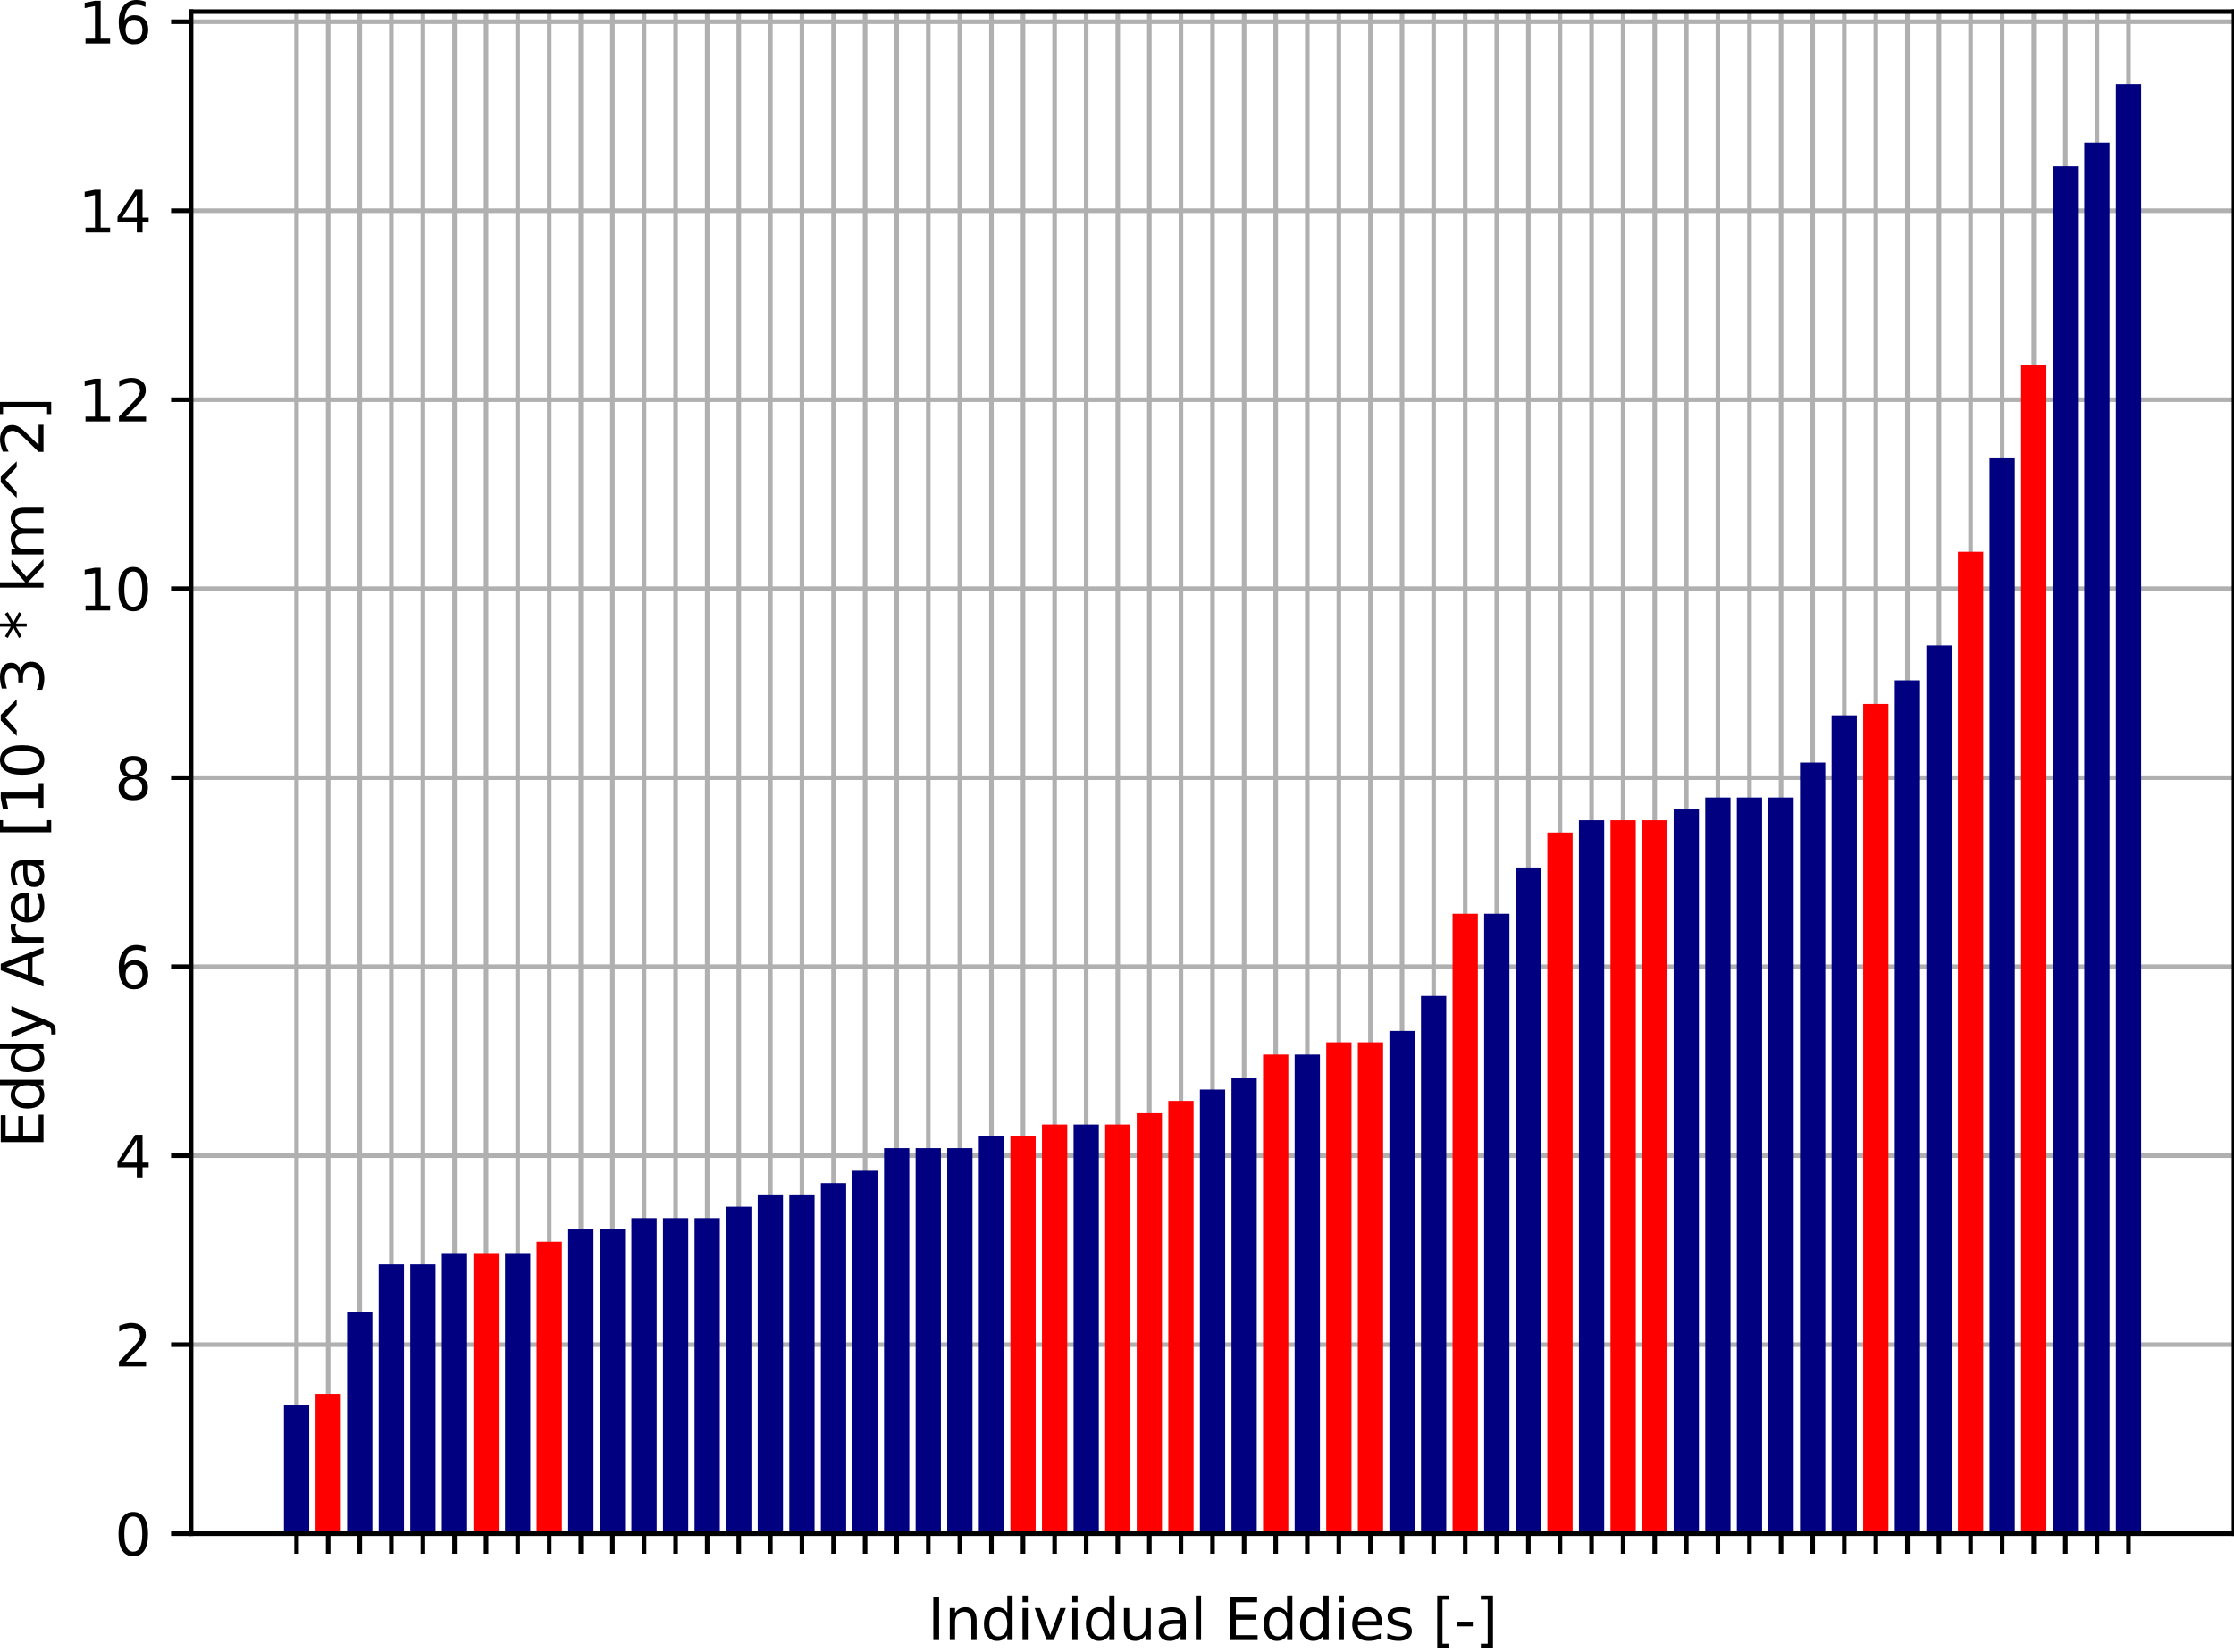 <?xml version="1.0" encoding="utf-8" standalone="no"?>
<!DOCTYPE svg PUBLIC "-//W3C//DTD SVG 1.1//EN"
  "http://www.w3.org/Graphics/SVG/1.1/DTD/svg11.dtd">
<svg xmlns:xlink="http://www.w3.org/1999/xlink" width="390.523pt" height="288.822pt" viewBox="0 0 390.523 288.822" xmlns="http://www.w3.org/2000/svg" version="1.1">
 <defs>
  <style type="text/css">*{stroke-linejoin: round; stroke-linecap: butt}</style>
 </defs>
 <g id="figure_1">
  <g id="patch_1">
   <path d="M 0 288.822 
L 390.523 288.822 
L 390.523 0 
L 0 0 
z
" style="fill: #ffffff"/>
  </g>
  <g id="axes_1">
   <g id="patch_2">
    <path d="M 33.403 268.143 
L 390.523 268.143 
L 390.523 2.031 
L 33.403 2.031 
z
" style="fill: #ffffff"/>
   </g>
   <g id="matplotlib.axis_1">
    <g id="xtick_1">
     <g id="line2d_1">
      <path d="M 51.844 268.143 
L 51.844 2.031 
" clip-path="url(#p181bb7db7f)" style="fill: none; stroke: #b0b0b0; stroke-width: 0.8; stroke-linecap: square"/>
     </g>
     <g id="line2d_2">
      <defs>
       <path id="m4657ede272" d="M 0 0 
L 0 3.5 
" style="stroke: #000000; stroke-width: 0.8"/>
      </defs>
      <g>
       <use xlink:href="#m4657ede272" x="51.844" y="268.143" style="stroke: #000000; stroke-width: 0.8"/>
      </g>
     </g>
    </g>
    <g id="xtick_2">
     <g id="line2d_3">
      <path d="M 57.366 268.143 
L 57.366 2.031 
" clip-path="url(#p181bb7db7f)" style="fill: none; stroke: #b0b0b0; stroke-width: 0.8; stroke-linecap: square"/>
     </g>
     <g id="line2d_4">
      <g>
       <use xlink:href="#m4657ede272" x="57.366" y="268.143" style="stroke: #000000; stroke-width: 0.8"/>
      </g>
     </g>
    </g>
    <g id="xtick_3">
     <g id="line2d_5">
      <path d="M 62.887 268.143 
L 62.887 2.031 
" clip-path="url(#p181bb7db7f)" style="fill: none; stroke: #b0b0b0; stroke-width: 0.8; stroke-linecap: square"/>
     </g>
     <g id="line2d_6">
      <g>
       <use xlink:href="#m4657ede272" x="62.887" y="268.143" style="stroke: #000000; stroke-width: 0.8"/>
      </g>
     </g>
    </g>
    <g id="xtick_4">
     <g id="line2d_7">
      <path d="M 68.408 268.143 
L 68.408 2.031 
" clip-path="url(#p181bb7db7f)" style="fill: none; stroke: #b0b0b0; stroke-width: 0.8; stroke-linecap: square"/>
     </g>
     <g id="line2d_8">
      <g>
       <use xlink:href="#m4657ede272" x="68.408" y="268.143" style="stroke: #000000; stroke-width: 0.8"/>
      </g>
     </g>
    </g>
    <g id="xtick_5">
     <g id="line2d_9">
      <path d="M 73.93 268.143 
L 73.93 2.031 
" clip-path="url(#p181bb7db7f)" style="fill: none; stroke: #b0b0b0; stroke-width: 0.8; stroke-linecap: square"/>
     </g>
     <g id="line2d_10">
      <g>
       <use xlink:href="#m4657ede272" x="73.93" y="268.143" style="stroke: #000000; stroke-width: 0.8"/>
      </g>
     </g>
    </g>
    <g id="xtick_6">
     <g id="line2d_11">
      <path d="M 79.451 268.143 
L 79.451 2.031 
" clip-path="url(#p181bb7db7f)" style="fill: none; stroke: #b0b0b0; stroke-width: 0.8; stroke-linecap: square"/>
     </g>
     <g id="line2d_12">
      <g>
       <use xlink:href="#m4657ede272" x="79.451" y="268.143" style="stroke: #000000; stroke-width: 0.8"/>
      </g>
     </g>
    </g>
    <g id="xtick_7">
     <g id="line2d_13">
      <path d="M 84.972 268.143 
L 84.972 2.031 
" clip-path="url(#p181bb7db7f)" style="fill: none; stroke: #b0b0b0; stroke-width: 0.8; stroke-linecap: square"/>
     </g>
     <g id="line2d_14">
      <g>
       <use xlink:href="#m4657ede272" x="84.972" y="268.143" style="stroke: #000000; stroke-width: 0.8"/>
      </g>
     </g>
    </g>
    <g id="xtick_8">
     <g id="line2d_15">
      <path d="M 90.494 268.143 
L 90.494 2.031 
" clip-path="url(#p181bb7db7f)" style="fill: none; stroke: #b0b0b0; stroke-width: 0.8; stroke-linecap: square"/>
     </g>
     <g id="line2d_16">
      <g>
       <use xlink:href="#m4657ede272" x="90.494" y="268.143" style="stroke: #000000; stroke-width: 0.8"/>
      </g>
     </g>
    </g>
    <g id="xtick_9">
     <g id="line2d_17">
      <path d="M 96.015 268.143 
L 96.015 2.031 
" clip-path="url(#p181bb7db7f)" style="fill: none; stroke: #b0b0b0; stroke-width: 0.8; stroke-linecap: square"/>
     </g>
     <g id="line2d_18">
      <g>
       <use xlink:href="#m4657ede272" x="96.015" y="268.143" style="stroke: #000000; stroke-width: 0.8"/>
      </g>
     </g>
    </g>
    <g id="xtick_10">
     <g id="line2d_19">
      <path d="M 101.536 268.143 
L 101.536 2.031 
" clip-path="url(#p181bb7db7f)" style="fill: none; stroke: #b0b0b0; stroke-width: 0.8; stroke-linecap: square"/>
     </g>
     <g id="line2d_20">
      <g>
       <use xlink:href="#m4657ede272" x="101.536" y="268.143" style="stroke: #000000; stroke-width: 0.8"/>
      </g>
     </g>
    </g>
    <g id="xtick_11">
     <g id="line2d_21">
      <path d="M 107.058 268.143 
L 107.058 2.031 
" clip-path="url(#p181bb7db7f)" style="fill: none; stroke: #b0b0b0; stroke-width: 0.8; stroke-linecap: square"/>
     </g>
     <g id="line2d_22">
      <g>
       <use xlink:href="#m4657ede272" x="107.058" y="268.143" style="stroke: #000000; stroke-width: 0.8"/>
      </g>
     </g>
    </g>
    <g id="xtick_12">
     <g id="line2d_23">
      <path d="M 112.579 268.143 
L 112.579 2.031 
" clip-path="url(#p181bb7db7f)" style="fill: none; stroke: #b0b0b0; stroke-width: 0.8; stroke-linecap: square"/>
     </g>
     <g id="line2d_24">
      <g>
       <use xlink:href="#m4657ede272" x="112.579" y="268.143" style="stroke: #000000; stroke-width: 0.8"/>
      </g>
     </g>
    </g>
    <g id="xtick_13">
     <g id="line2d_25">
      <path d="M 118.1 268.143 
L 118.1 2.031 
" clip-path="url(#p181bb7db7f)" style="fill: none; stroke: #b0b0b0; stroke-width: 0.8; stroke-linecap: square"/>
     </g>
     <g id="line2d_26">
      <g>
       <use xlink:href="#m4657ede272" x="118.1" y="268.143" style="stroke: #000000; stroke-width: 0.8"/>
      </g>
     </g>
    </g>
    <g id="xtick_14">
     <g id="line2d_27">
      <path d="M 123.622 268.143 
L 123.622 2.031 
" clip-path="url(#p181bb7db7f)" style="fill: none; stroke: #b0b0b0; stroke-width: 0.8; stroke-linecap: square"/>
     </g>
     <g id="line2d_28">
      <g>
       <use xlink:href="#m4657ede272" x="123.622" y="268.143" style="stroke: #000000; stroke-width: 0.8"/>
      </g>
     </g>
    </g>
    <g id="xtick_15">
     <g id="line2d_29">
      <path d="M 129.143 268.143 
L 129.143 2.031 
" clip-path="url(#p181bb7db7f)" style="fill: none; stroke: #b0b0b0; stroke-width: 0.8; stroke-linecap: square"/>
     </g>
     <g id="line2d_30">
      <g>
       <use xlink:href="#m4657ede272" x="129.143" y="268.143" style="stroke: #000000; stroke-width: 0.8"/>
      </g>
     </g>
    </g>
    <g id="xtick_16">
     <g id="line2d_31">
      <path d="M 134.664 268.143 
L 134.664 2.031 
" clip-path="url(#p181bb7db7f)" style="fill: none; stroke: #b0b0b0; stroke-width: 0.8; stroke-linecap: square"/>
     </g>
     <g id="line2d_32">
      <g>
       <use xlink:href="#m4657ede272" x="134.664" y="268.143" style="stroke: #000000; stroke-width: 0.8"/>
      </g>
     </g>
    </g>
    <g id="xtick_17">
     <g id="line2d_33">
      <path d="M 140.186 268.143 
L 140.186 2.031 
" clip-path="url(#p181bb7db7f)" style="fill: none; stroke: #b0b0b0; stroke-width: 0.8; stroke-linecap: square"/>
     </g>
     <g id="line2d_34">
      <g>
       <use xlink:href="#m4657ede272" x="140.186" y="268.143" style="stroke: #000000; stroke-width: 0.8"/>
      </g>
     </g>
    </g>
    <g id="xtick_18">
     <g id="line2d_35">
      <path d="M 145.707 268.143 
L 145.707 2.031 
" clip-path="url(#p181bb7db7f)" style="fill: none; stroke: #b0b0b0; stroke-width: 0.8; stroke-linecap: square"/>
     </g>
     <g id="line2d_36">
      <g>
       <use xlink:href="#m4657ede272" x="145.707" y="268.143" style="stroke: #000000; stroke-width: 0.8"/>
      </g>
     </g>
    </g>
    <g id="xtick_19">
     <g id="line2d_37">
      <path d="M 151.228 268.143 
L 151.228 2.031 
" clip-path="url(#p181bb7db7f)" style="fill: none; stroke: #b0b0b0; stroke-width: 0.8; stroke-linecap: square"/>
     </g>
     <g id="line2d_38">
      <g>
       <use xlink:href="#m4657ede272" x="151.228" y="268.143" style="stroke: #000000; stroke-width: 0.8"/>
      </g>
     </g>
    </g>
    <g id="xtick_20">
     <g id="line2d_39">
      <path d="M 156.75 268.143 
L 156.75 2.031 
" clip-path="url(#p181bb7db7f)" style="fill: none; stroke: #b0b0b0; stroke-width: 0.8; stroke-linecap: square"/>
     </g>
     <g id="line2d_40">
      <g>
       <use xlink:href="#m4657ede272" x="156.75" y="268.143" style="stroke: #000000; stroke-width: 0.8"/>
      </g>
     </g>
    </g>
    <g id="xtick_21">
     <g id="line2d_41">
      <path d="M 162.271 268.143 
L 162.271 2.031 
" clip-path="url(#p181bb7db7f)" style="fill: none; stroke: #b0b0b0; stroke-width: 0.8; stroke-linecap: square"/>
     </g>
     <g id="line2d_42">
      <g>
       <use xlink:href="#m4657ede272" x="162.271" y="268.143" style="stroke: #000000; stroke-width: 0.8"/>
      </g>
     </g>
    </g>
    <g id="xtick_22">
     <g id="line2d_43">
      <path d="M 167.792 268.143 
L 167.792 2.031 
" clip-path="url(#p181bb7db7f)" style="fill: none; stroke: #b0b0b0; stroke-width: 0.8; stroke-linecap: square"/>
     </g>
     <g id="line2d_44">
      <g>
       <use xlink:href="#m4657ede272" x="167.792" y="268.143" style="stroke: #000000; stroke-width: 0.8"/>
      </g>
     </g>
    </g>
    <g id="xtick_23">
     <g id="line2d_45">
      <path d="M 173.314 268.143 
L 173.314 2.031 
" clip-path="url(#p181bb7db7f)" style="fill: none; stroke: #b0b0b0; stroke-width: 0.8; stroke-linecap: square"/>
     </g>
     <g id="line2d_46">
      <g>
       <use xlink:href="#m4657ede272" x="173.314" y="268.143" style="stroke: #000000; stroke-width: 0.8"/>
      </g>
     </g>
    </g>
    <g id="xtick_24">
     <g id="line2d_47">
      <path d="M 178.835 268.143 
L 178.835 2.031 
" clip-path="url(#p181bb7db7f)" style="fill: none; stroke: #b0b0b0; stroke-width: 0.8; stroke-linecap: square"/>
     </g>
     <g id="line2d_48">
      <g>
       <use xlink:href="#m4657ede272" x="178.835" y="268.143" style="stroke: #000000; stroke-width: 0.8"/>
      </g>
     </g>
    </g>
    <g id="xtick_25">
     <g id="line2d_49">
      <path d="M 184.356 268.143 
L 184.356 2.031 
" clip-path="url(#p181bb7db7f)" style="fill: none; stroke: #b0b0b0; stroke-width: 0.8; stroke-linecap: square"/>
     </g>
     <g id="line2d_50">
      <g>
       <use xlink:href="#m4657ede272" x="184.356" y="268.143" style="stroke: #000000; stroke-width: 0.8"/>
      </g>
     </g>
    </g>
    <g id="xtick_26">
     <g id="line2d_51">
      <path d="M 189.878 268.143 
L 189.878 2.031 
" clip-path="url(#p181bb7db7f)" style="fill: none; stroke: #b0b0b0; stroke-width: 0.8; stroke-linecap: square"/>
     </g>
     <g id="line2d_52">
      <g>
       <use xlink:href="#m4657ede272" x="189.878" y="268.143" style="stroke: #000000; stroke-width: 0.8"/>
      </g>
     </g>
    </g>
    <g id="xtick_27">
     <g id="line2d_53">
      <path d="M 195.399 268.143 
L 195.399 2.031 
" clip-path="url(#p181bb7db7f)" style="fill: none; stroke: #b0b0b0; stroke-width: 0.8; stroke-linecap: square"/>
     </g>
     <g id="line2d_54">
      <g>
       <use xlink:href="#m4657ede272" x="195.399" y="268.143" style="stroke: #000000; stroke-width: 0.8"/>
      </g>
     </g>
    </g>
    <g id="xtick_28">
     <g id="line2d_55">
      <path d="M 200.92 268.143 
L 200.92 2.031 
" clip-path="url(#p181bb7db7f)" style="fill: none; stroke: #b0b0b0; stroke-width: 0.8; stroke-linecap: square"/>
     </g>
     <g id="line2d_56">
      <g>
       <use xlink:href="#m4657ede272" x="200.92" y="268.143" style="stroke: #000000; stroke-width: 0.8"/>
      </g>
     </g>
    </g>
    <g id="xtick_29">
     <g id="line2d_57">
      <path d="M 206.442 268.143 
L 206.442 2.031 
" clip-path="url(#p181bb7db7f)" style="fill: none; stroke: #b0b0b0; stroke-width: 0.8; stroke-linecap: square"/>
     </g>
     <g id="line2d_58">
      <g>
       <use xlink:href="#m4657ede272" x="206.442" y="268.143" style="stroke: #000000; stroke-width: 0.8"/>
      </g>
     </g>
    </g>
    <g id="xtick_30">
     <g id="line2d_59">
      <path d="M 211.963 268.143 
L 211.963 2.031 
" clip-path="url(#p181bb7db7f)" style="fill: none; stroke: #b0b0b0; stroke-width: 0.8; stroke-linecap: square"/>
     </g>
     <g id="line2d_60">
      <g>
       <use xlink:href="#m4657ede272" x="211.963" y="268.143" style="stroke: #000000; stroke-width: 0.8"/>
      </g>
     </g>
    </g>
    <g id="xtick_31">
     <g id="line2d_61">
      <path d="M 217.484 268.143 
L 217.484 2.031 
" clip-path="url(#p181bb7db7f)" style="fill: none; stroke: #b0b0b0; stroke-width: 0.8; stroke-linecap: square"/>
     </g>
     <g id="line2d_62">
      <g>
       <use xlink:href="#m4657ede272" x="217.484" y="268.143" style="stroke: #000000; stroke-width: 0.8"/>
      </g>
     </g>
    </g>
    <g id="xtick_32">
     <g id="line2d_63">
      <path d="M 223.006 268.143 
L 223.006 2.031 
" clip-path="url(#p181bb7db7f)" style="fill: none; stroke: #b0b0b0; stroke-width: 0.8; stroke-linecap: square"/>
     </g>
     <g id="line2d_64">
      <g>
       <use xlink:href="#m4657ede272" x="223.006" y="268.143" style="stroke: #000000; stroke-width: 0.8"/>
      </g>
     </g>
    </g>
    <g id="xtick_33">
     <g id="line2d_65">
      <path d="M 228.527 268.143 
L 228.527 2.031 
" clip-path="url(#p181bb7db7f)" style="fill: none; stroke: #b0b0b0; stroke-width: 0.8; stroke-linecap: square"/>
     </g>
     <g id="line2d_66">
      <g>
       <use xlink:href="#m4657ede272" x="228.527" y="268.143" style="stroke: #000000; stroke-width: 0.8"/>
      </g>
     </g>
    </g>
    <g id="xtick_34">
     <g id="line2d_67">
      <path d="M 234.048 268.143 
L 234.048 2.031 
" clip-path="url(#p181bb7db7f)" style="fill: none; stroke: #b0b0b0; stroke-width: 0.8; stroke-linecap: square"/>
     </g>
     <g id="line2d_68">
      <g>
       <use xlink:href="#m4657ede272" x="234.048" y="268.143" style="stroke: #000000; stroke-width: 0.8"/>
      </g>
     </g>
    </g>
    <g id="xtick_35">
     <g id="line2d_69">
      <path d="M 239.57 268.143 
L 239.57 2.031 
" clip-path="url(#p181bb7db7f)" style="fill: none; stroke: #b0b0b0; stroke-width: 0.8; stroke-linecap: square"/>
     </g>
     <g id="line2d_70">
      <g>
       <use xlink:href="#m4657ede272" x="239.57" y="268.143" style="stroke: #000000; stroke-width: 0.8"/>
      </g>
     </g>
    </g>
    <g id="xtick_36">
     <g id="line2d_71">
      <path d="M 245.091 268.143 
L 245.091 2.031 
" clip-path="url(#p181bb7db7f)" style="fill: none; stroke: #b0b0b0; stroke-width: 0.8; stroke-linecap: square"/>
     </g>
     <g id="line2d_72">
      <g>
       <use xlink:href="#m4657ede272" x="245.091" y="268.143" style="stroke: #000000; stroke-width: 0.8"/>
      </g>
     </g>
    </g>
    <g id="xtick_37">
     <g id="line2d_73">
      <path d="M 250.612 268.143 
L 250.612 2.031 
" clip-path="url(#p181bb7db7f)" style="fill: none; stroke: #b0b0b0; stroke-width: 0.8; stroke-linecap: square"/>
     </g>
     <g id="line2d_74">
      <g>
       <use xlink:href="#m4657ede272" x="250.612" y="268.143" style="stroke: #000000; stroke-width: 0.8"/>
      </g>
     </g>
    </g>
    <g id="xtick_38">
     <g id="line2d_75">
      <path d="M 256.134 268.143 
L 256.134 2.031 
" clip-path="url(#p181bb7db7f)" style="fill: none; stroke: #b0b0b0; stroke-width: 0.8; stroke-linecap: square"/>
     </g>
     <g id="line2d_76">
      <g>
       <use xlink:href="#m4657ede272" x="256.134" y="268.143" style="stroke: #000000; stroke-width: 0.8"/>
      </g>
     </g>
    </g>
    <g id="xtick_39">
     <g id="line2d_77">
      <path d="M 261.655 268.143 
L 261.655 2.031 
" clip-path="url(#p181bb7db7f)" style="fill: none; stroke: #b0b0b0; stroke-width: 0.8; stroke-linecap: square"/>
     </g>
     <g id="line2d_78">
      <g>
       <use xlink:href="#m4657ede272" x="261.655" y="268.143" style="stroke: #000000; stroke-width: 0.8"/>
      </g>
     </g>
    </g>
    <g id="xtick_40">
     <g id="line2d_79">
      <path d="M 267.176 268.143 
L 267.176 2.031 
" clip-path="url(#p181bb7db7f)" style="fill: none; stroke: #b0b0b0; stroke-width: 0.8; stroke-linecap: square"/>
     </g>
     <g id="line2d_80">
      <g>
       <use xlink:href="#m4657ede272" x="267.176" y="268.143" style="stroke: #000000; stroke-width: 0.8"/>
      </g>
     </g>
    </g>
    <g id="xtick_41">
     <g id="line2d_81">
      <path d="M 272.698 268.143 
L 272.698 2.031 
" clip-path="url(#p181bb7db7f)" style="fill: none; stroke: #b0b0b0; stroke-width: 0.8; stroke-linecap: square"/>
     </g>
     <g id="line2d_82">
      <g>
       <use xlink:href="#m4657ede272" x="272.698" y="268.143" style="stroke: #000000; stroke-width: 0.8"/>
      </g>
     </g>
    </g>
    <g id="xtick_42">
     <g id="line2d_83">
      <path d="M 278.219 268.143 
L 278.219 2.031 
" clip-path="url(#p181bb7db7f)" style="fill: none; stroke: #b0b0b0; stroke-width: 0.8; stroke-linecap: square"/>
     </g>
     <g id="line2d_84">
      <g>
       <use xlink:href="#m4657ede272" x="278.219" y="268.143" style="stroke: #000000; stroke-width: 0.8"/>
      </g>
     </g>
    </g>
    <g id="xtick_43">
     <g id="line2d_85">
      <path d="M 283.74 268.143 
L 283.74 2.031 
" clip-path="url(#p181bb7db7f)" style="fill: none; stroke: #b0b0b0; stroke-width: 0.8; stroke-linecap: square"/>
     </g>
     <g id="line2d_86">
      <g>
       <use xlink:href="#m4657ede272" x="283.74" y="268.143" style="stroke: #000000; stroke-width: 0.8"/>
      </g>
     </g>
    </g>
    <g id="xtick_44">
     <g id="line2d_87">
      <path d="M 289.262 268.143 
L 289.262 2.031 
" clip-path="url(#p181bb7db7f)" style="fill: none; stroke: #b0b0b0; stroke-width: 0.8; stroke-linecap: square"/>
     </g>
     <g id="line2d_88">
      <g>
       <use xlink:href="#m4657ede272" x="289.262" y="268.143" style="stroke: #000000; stroke-width: 0.8"/>
      </g>
     </g>
    </g>
    <g id="xtick_45">
     <g id="line2d_89">
      <path d="M 294.783 268.143 
L 294.783 2.031 
" clip-path="url(#p181bb7db7f)" style="fill: none; stroke: #b0b0b0; stroke-width: 0.8; stroke-linecap: square"/>
     </g>
     <g id="line2d_90">
      <g>
       <use xlink:href="#m4657ede272" x="294.783" y="268.143" style="stroke: #000000; stroke-width: 0.8"/>
      </g>
     </g>
    </g>
    <g id="xtick_46">
     <g id="line2d_91">
      <path d="M 300.304 268.143 
L 300.304 2.031 
" clip-path="url(#p181bb7db7f)" style="fill: none; stroke: #b0b0b0; stroke-width: 0.8; stroke-linecap: square"/>
     </g>
     <g id="line2d_92">
      <g>
       <use xlink:href="#m4657ede272" x="300.304" y="268.143" style="stroke: #000000; stroke-width: 0.8"/>
      </g>
     </g>
    </g>
    <g id="xtick_47">
     <g id="line2d_93">
      <path d="M 305.826 268.143 
L 305.826 2.031 
" clip-path="url(#p181bb7db7f)" style="fill: none; stroke: #b0b0b0; stroke-width: 0.8; stroke-linecap: square"/>
     </g>
     <g id="line2d_94">
      <g>
       <use xlink:href="#m4657ede272" x="305.826" y="268.143" style="stroke: #000000; stroke-width: 0.8"/>
      </g>
     </g>
    </g>
    <g id="xtick_48">
     <g id="line2d_95">
      <path d="M 311.347 268.143 
L 311.347 2.031 
" clip-path="url(#p181bb7db7f)" style="fill: none; stroke: #b0b0b0; stroke-width: 0.8; stroke-linecap: square"/>
     </g>
     <g id="line2d_96">
      <g>
       <use xlink:href="#m4657ede272" x="311.347" y="268.143" style="stroke: #000000; stroke-width: 0.8"/>
      </g>
     </g>
    </g>
    <g id="xtick_49">
     <g id="line2d_97">
      <path d="M 316.869 268.143 
L 316.869 2.031 
" clip-path="url(#p181bb7db7f)" style="fill: none; stroke: #b0b0b0; stroke-width: 0.8; stroke-linecap: square"/>
     </g>
     <g id="line2d_98">
      <g>
       <use xlink:href="#m4657ede272" x="316.869" y="268.143" style="stroke: #000000; stroke-width: 0.8"/>
      </g>
     </g>
    </g>
    <g id="xtick_50">
     <g id="line2d_99">
      <path d="M 322.39 268.143 
L 322.39 2.031 
" clip-path="url(#p181bb7db7f)" style="fill: none; stroke: #b0b0b0; stroke-width: 0.8; stroke-linecap: square"/>
     </g>
     <g id="line2d_100">
      <g>
       <use xlink:href="#m4657ede272" x="322.39" y="268.143" style="stroke: #000000; stroke-width: 0.8"/>
      </g>
     </g>
    </g>
    <g id="xtick_51">
     <g id="line2d_101">
      <path d="M 327.911 268.143 
L 327.911 2.031 
" clip-path="url(#p181bb7db7f)" style="fill: none; stroke: #b0b0b0; stroke-width: 0.8; stroke-linecap: square"/>
     </g>
     <g id="line2d_102">
      <g>
       <use xlink:href="#m4657ede272" x="327.911" y="268.143" style="stroke: #000000; stroke-width: 0.8"/>
      </g>
     </g>
    </g>
    <g id="xtick_52">
     <g id="line2d_103">
      <path d="M 333.433 268.143 
L 333.433 2.031 
" clip-path="url(#p181bb7db7f)" style="fill: none; stroke: #b0b0b0; stroke-width: 0.8; stroke-linecap: square"/>
     </g>
     <g id="line2d_104">
      <g>
       <use xlink:href="#m4657ede272" x="333.433" y="268.143" style="stroke: #000000; stroke-width: 0.8"/>
      </g>
     </g>
    </g>
    <g id="xtick_53">
     <g id="line2d_105">
      <path d="M 338.954 268.143 
L 338.954 2.031 
" clip-path="url(#p181bb7db7f)" style="fill: none; stroke: #b0b0b0; stroke-width: 0.8; stroke-linecap: square"/>
     </g>
     <g id="line2d_106">
      <g>
       <use xlink:href="#m4657ede272" x="338.954" y="268.143" style="stroke: #000000; stroke-width: 0.8"/>
      </g>
     </g>
    </g>
    <g id="xtick_54">
     <g id="line2d_107">
      <path d="M 344.475 268.143 
L 344.475 2.031 
" clip-path="url(#p181bb7db7f)" style="fill: none; stroke: #b0b0b0; stroke-width: 0.8; stroke-linecap: square"/>
     </g>
     <g id="line2d_108">
      <g>
       <use xlink:href="#m4657ede272" x="344.475" y="268.143" style="stroke: #000000; stroke-width: 0.8"/>
      </g>
     </g>
    </g>
    <g id="xtick_55">
     <g id="line2d_109">
      <path d="M 349.997 268.143 
L 349.997 2.031 
" clip-path="url(#p181bb7db7f)" style="fill: none; stroke: #b0b0b0; stroke-width: 0.8; stroke-linecap: square"/>
     </g>
     <g id="line2d_110">
      <g>
       <use xlink:href="#m4657ede272" x="349.997" y="268.143" style="stroke: #000000; stroke-width: 0.8"/>
      </g>
     </g>
    </g>
    <g id="xtick_56">
     <g id="line2d_111">
      <path d="M 355.518 268.143 
L 355.518 2.031 
" clip-path="url(#p181bb7db7f)" style="fill: none; stroke: #b0b0b0; stroke-width: 0.8; stroke-linecap: square"/>
     </g>
     <g id="line2d_112">
      <g>
       <use xlink:href="#m4657ede272" x="355.518" y="268.143" style="stroke: #000000; stroke-width: 0.8"/>
      </g>
     </g>
    </g>
    <g id="xtick_57">
     <g id="line2d_113">
      <path d="M 361.039 268.143 
L 361.039 2.031 
" clip-path="url(#p181bb7db7f)" style="fill: none; stroke: #b0b0b0; stroke-width: 0.8; stroke-linecap: square"/>
     </g>
     <g id="line2d_114">
      <g>
       <use xlink:href="#m4657ede272" x="361.039" y="268.143" style="stroke: #000000; stroke-width: 0.8"/>
      </g>
     </g>
    </g>
    <g id="xtick_58">
     <g id="line2d_115">
      <path d="M 366.561 268.143 
L 366.561 2.031 
" clip-path="url(#p181bb7db7f)" style="fill: none; stroke: #b0b0b0; stroke-width: 0.8; stroke-linecap: square"/>
     </g>
     <g id="line2d_116">
      <g>
       <use xlink:href="#m4657ede272" x="366.561" y="268.143" style="stroke: #000000; stroke-width: 0.8"/>
      </g>
     </g>
    </g>
    <g id="xtick_59">
     <g id="line2d_117">
      <path d="M 372.082 268.143 
L 372.082 2.031 
" clip-path="url(#p181bb7db7f)" style="fill: none; stroke: #b0b0b0; stroke-width: 0.8; stroke-linecap: square"/>
     </g>
     <g id="line2d_118">
      <g>
       <use xlink:href="#m4657ede272" x="372.082" y="268.143" style="stroke: #000000; stroke-width: 0.8"/>
      </g>
     </g>
    </g>
    <g id="text_1">
     <!-- Individual Eddies [-] -->
     <g transform="translate(162.15 286.742)scale(0.1 -0.1)">
      <defs>
       <path id="DejaVuSans-49" d="M 628 4666 
L 1259 4666 
L 1259 0 
L 628 0 
L 628 4666 
z
" transform="scale(0.016)"/>
       <path id="DejaVuSans-6e" d="M 3513 2113 
L 3513 0 
L 2938 0 
L 2938 2094 
Q 2938 2591 2744 2837 
Q 2550 3084 2163 3084 
Q 1697 3084 1428 2787 
Q 1159 2491 1159 1978 
L 1159 0 
L 581 0 
L 581 3500 
L 1159 3500 
L 1159 2956 
Q 1366 3272 1645 3428 
Q 1925 3584 2291 3584 
Q 2894 3584 3203 3211 
Q 3513 2838 3513 2113 
z
" transform="scale(0.016)"/>
       <path id="DejaVuSans-64" d="M 2906 2969 
L 2906 4863 
L 3481 4863 
L 3481 0 
L 2906 0 
L 2906 525 
Q 2725 213 2448 61 
Q 2172 -91 1784 -91 
Q 1150 -91 751 415 
Q 353 922 353 1747 
Q 353 2572 751 3078 
Q 1150 3584 1784 3584 
Q 2172 3584 2448 3432 
Q 2725 3281 2906 2969 
z
M 947 1747 
Q 947 1113 1208 752 
Q 1469 391 1925 391 
Q 2381 391 2643 752 
Q 2906 1113 2906 1747 
Q 2906 2381 2643 2742 
Q 2381 3103 1925 3103 
Q 1469 3103 1208 2742 
Q 947 2381 947 1747 
z
" transform="scale(0.016)"/>
       <path id="DejaVuSans-69" d="M 603 3500 
L 1178 3500 
L 1178 0 
L 603 0 
L 603 3500 
z
M 603 4863 
L 1178 4863 
L 1178 4134 
L 603 4134 
L 603 4863 
z
" transform="scale(0.016)"/>
       <path id="DejaVuSans-76" d="M 191 3500 
L 800 3500 
L 1894 563 
L 2988 3500 
L 3597 3500 
L 2284 0 
L 1503 0 
L 191 3500 
z
" transform="scale(0.016)"/>
       <path id="DejaVuSans-75" d="M 544 1381 
L 544 3500 
L 1119 3500 
L 1119 1403 
Q 1119 906 1312 657 
Q 1506 409 1894 409 
Q 2359 409 2629 706 
Q 2900 1003 2900 1516 
L 2900 3500 
L 3475 3500 
L 3475 0 
L 2900 0 
L 2900 538 
Q 2691 219 2414 64 
Q 2138 -91 1772 -91 
Q 1169 -91 856 284 
Q 544 659 544 1381 
z
M 1991 3584 
L 1991 3584 
z
" transform="scale(0.016)"/>
       <path id="DejaVuSans-61" d="M 2194 1759 
Q 1497 1759 1228 1600 
Q 959 1441 959 1056 
Q 959 750 1161 570 
Q 1363 391 1709 391 
Q 2188 391 2477 730 
Q 2766 1069 2766 1631 
L 2766 1759 
L 2194 1759 
z
M 3341 1997 
L 3341 0 
L 2766 0 
L 2766 531 
Q 2569 213 2275 61 
Q 1981 -91 1556 -91 
Q 1019 -91 701 211 
Q 384 513 384 1019 
Q 384 1609 779 1909 
Q 1175 2209 1959 2209 
L 2766 2209 
L 2766 2266 
Q 2766 2663 2505 2880 
Q 2244 3097 1772 3097 
Q 1472 3097 1187 3025 
Q 903 2953 641 2809 
L 641 3341 
Q 956 3463 1253 3523 
Q 1550 3584 1831 3584 
Q 2591 3584 2966 3190 
Q 3341 2797 3341 1997 
z
" transform="scale(0.016)"/>
       <path id="DejaVuSans-6c" d="M 603 4863 
L 1178 4863 
L 1178 0 
L 603 0 
L 603 4863 
z
" transform="scale(0.016)"/>
       <path id="DejaVuSans-20" transform="scale(0.016)"/>
       <path id="DejaVuSans-45" d="M 628 4666 
L 3578 4666 
L 3578 4134 
L 1259 4134 
L 1259 2753 
L 3481 2753 
L 3481 2222 
L 1259 2222 
L 1259 531 
L 3634 531 
L 3634 0 
L 628 0 
L 628 4666 
z
" transform="scale(0.016)"/>
       <path id="DejaVuSans-65" d="M 3597 1894 
L 3597 1613 
L 953 1613 
Q 991 1019 1311 708 
Q 1631 397 2203 397 
Q 2534 397 2845 478 
Q 3156 559 3463 722 
L 3463 178 
Q 3153 47 2828 -22 
Q 2503 -91 2169 -91 
Q 1331 -91 842 396 
Q 353 884 353 1716 
Q 353 2575 817 3079 
Q 1281 3584 2069 3584 
Q 2775 3584 3186 3129 
Q 3597 2675 3597 1894 
z
M 3022 2063 
Q 3016 2534 2758 2815 
Q 2500 3097 2075 3097 
Q 1594 3097 1305 2825 
Q 1016 2553 972 2059 
L 3022 2063 
z
" transform="scale(0.016)"/>
       <path id="DejaVuSans-73" d="M 2834 3397 
L 2834 2853 
Q 2591 2978 2328 3040 
Q 2066 3103 1784 3103 
Q 1356 3103 1142 2972 
Q 928 2841 928 2578 
Q 928 2378 1081 2264 
Q 1234 2150 1697 2047 
L 1894 2003 
Q 2506 1872 2764 1633 
Q 3022 1394 3022 966 
Q 3022 478 2636 193 
Q 2250 -91 1575 -91 
Q 1294 -91 989 -36 
Q 684 19 347 128 
L 347 722 
Q 666 556 975 473 
Q 1284 391 1588 391 
Q 1994 391 2212 530 
Q 2431 669 2431 922 
Q 2431 1156 2273 1281 
Q 2116 1406 1581 1522 
L 1381 1569 
Q 847 1681 609 1914 
Q 372 2147 372 2553 
Q 372 3047 722 3315 
Q 1072 3584 1716 3584 
Q 2034 3584 2315 3537 
Q 2597 3491 2834 3397 
z
" transform="scale(0.016)"/>
       <path id="DejaVuSans-5b" d="M 550 4863 
L 1875 4863 
L 1875 4416 
L 1125 4416 
L 1125 -397 
L 1875 -397 
L 1875 -844 
L 550 -844 
L 550 4863 
z
" transform="scale(0.016)"/>
       <path id="DejaVuSans-2d" d="M 313 2009 
L 1997 2009 
L 1997 1497 
L 313 1497 
L 313 2009 
z
" transform="scale(0.016)"/>
       <path id="DejaVuSans-5d" d="M 1947 4863 
L 1947 -844 
L 622 -844 
L 622 -397 
L 1369 -397 
L 1369 4416 
L 622 4416 
L 622 4863 
L 1947 4863 
z
" transform="scale(0.016)"/>
      </defs>
      <use xlink:href="#DejaVuSans-49"/>
      <use xlink:href="#DejaVuSans-6e" x="29.492"/>
      <use xlink:href="#DejaVuSans-64" x="92.871"/>
      <use xlink:href="#DejaVuSans-69" x="156.348"/>
      <use xlink:href="#DejaVuSans-76" x="184.131"/>
      <use xlink:href="#DejaVuSans-69" x="243.311"/>
      <use xlink:href="#DejaVuSans-64" x="271.094"/>
      <use xlink:href="#DejaVuSans-75" x="334.57"/>
      <use xlink:href="#DejaVuSans-61" x="397.949"/>
      <use xlink:href="#DejaVuSans-6c" x="459.229"/>
      <use xlink:href="#DejaVuSans-20" x="487.012"/>
      <use xlink:href="#DejaVuSans-45" x="518.799"/>
      <use xlink:href="#DejaVuSans-64" x="581.982"/>
      <use xlink:href="#DejaVuSans-64" x="645.459"/>
      <use xlink:href="#DejaVuSans-69" x="708.936"/>
      <use xlink:href="#DejaVuSans-65" x="736.719"/>
      <use xlink:href="#DejaVuSans-73" x="798.242"/>
      <use xlink:href="#DejaVuSans-20" x="850.342"/>
      <use xlink:href="#DejaVuSans-5b" x="882.129"/>
      <use xlink:href="#DejaVuSans-2d" x="921.143"/>
      <use xlink:href="#DejaVuSans-5d" x="957.227"/>
     </g>
    </g>
   </g>
   <g id="matplotlib.axis_2">
    <g id="ytick_1">
     <g id="line2d_119">
      <path d="M 33.403 268.143 
L 390.523 268.143 
" clip-path="url(#p181bb7db7f)" style="fill: none; stroke: #b0b0b0; stroke-width: 0.8; stroke-linecap: square"/>
     </g>
     <g id="line2d_120">
      <defs>
       <path id="mfa8f2fe2cb" d="M 0 0 
L -3.5 0 
" style="stroke: #000000; stroke-width: 0.8"/>
      </defs>
      <g>
       <use xlink:href="#mfa8f2fe2cb" x="33.403" y="268.143" style="stroke: #000000; stroke-width: 0.8"/>
      </g>
     </g>
     <g id="text_2">
      <!-- 0 -->
      <g transform="translate(20.041 271.943)scale(0.1 -0.1)">
       <defs>
        <path id="DejaVuSans-30" d="M 2034 4250 
Q 1547 4250 1301 3770 
Q 1056 3291 1056 2328 
Q 1056 1369 1301 889 
Q 1547 409 2034 409 
Q 2525 409 2770 889 
Q 3016 1369 3016 2328 
Q 3016 3291 2770 3770 
Q 2525 4250 2034 4250 
z
M 2034 4750 
Q 2819 4750 3233 4129 
Q 3647 3509 3647 2328 
Q 3647 1150 3233 529 
Q 2819 -91 2034 -91 
Q 1250 -91 836 529 
Q 422 1150 422 2328 
Q 422 3509 836 4129 
Q 1250 4750 2034 4750 
z
" transform="scale(0.016)"/>
       </defs>
       <use xlink:href="#DejaVuSans-30"/>
      </g>
     </g>
    </g>
    <g id="ytick_2">
     <g id="line2d_121">
      <path d="M 33.403 235.1 
L 390.523 235.1 
" clip-path="url(#p181bb7db7f)" style="fill: none; stroke: #b0b0b0; stroke-width: 0.8; stroke-linecap: square"/>
     </g>
     <g id="line2d_122">
      <g>
       <use xlink:href="#mfa8f2fe2cb" x="33.403" y="235.1" style="stroke: #000000; stroke-width: 0.8"/>
      </g>
     </g>
     <g id="text_3">
      <!-- 2 -->
      <g transform="translate(20.041 238.9)scale(0.1 -0.1)">
       <defs>
        <path id="DejaVuSans-32" d="M 1228 531 
L 3431 531 
L 3431 0 
L 469 0 
L 469 531 
Q 828 903 1448 1529 
Q 2069 2156 2228 2338 
Q 2531 2678 2651 2914 
Q 2772 3150 2772 3378 
Q 2772 3750 2511 3984 
Q 2250 4219 1831 4219 
Q 1534 4219 1204 4116 
Q 875 4013 500 3803 
L 500 4441 
Q 881 4594 1212 4672 
Q 1544 4750 1819 4750 
Q 2544 4750 2975 4387 
Q 3406 4025 3406 3419 
Q 3406 3131 3298 2873 
Q 3191 2616 2906 2266 
Q 2828 2175 2409 1742 
Q 1991 1309 1228 531 
z
" transform="scale(0.016)"/>
       </defs>
       <use xlink:href="#DejaVuSans-32"/>
      </g>
     </g>
    </g>
    <g id="ytick_3">
     <g id="line2d_123">
      <path d="M 33.403 202.057 
L 390.523 202.057 
" clip-path="url(#p181bb7db7f)" style="fill: none; stroke: #b0b0b0; stroke-width: 0.8; stroke-linecap: square"/>
     </g>
     <g id="line2d_124">
      <g>
       <use xlink:href="#mfa8f2fe2cb" x="33.403" y="202.057" style="stroke: #000000; stroke-width: 0.8"/>
      </g>
     </g>
     <g id="text_4">
      <!-- 4 -->
      <g transform="translate(20.041 205.857)scale(0.1 -0.1)">
       <defs>
        <path id="DejaVuSans-34" d="M 2419 4116 
L 825 1625 
L 2419 1625 
L 2419 4116 
z
M 2253 4666 
L 3047 4666 
L 3047 1625 
L 3713 1625 
L 3713 1100 
L 3047 1100 
L 3047 0 
L 2419 0 
L 2419 1100 
L 313 1100 
L 313 1709 
L 2253 4666 
z
" transform="scale(0.016)"/>
       </defs>
       <use xlink:href="#DejaVuSans-34"/>
      </g>
     </g>
    </g>
    <g id="ytick_4">
     <g id="line2d_125">
      <path d="M 33.403 169.014 
L 390.523 169.014 
" clip-path="url(#p181bb7db7f)" style="fill: none; stroke: #b0b0b0; stroke-width: 0.8; stroke-linecap: square"/>
     </g>
     <g id="line2d_126">
      <g>
       <use xlink:href="#mfa8f2fe2cb" x="33.403" y="169.014" style="stroke: #000000; stroke-width: 0.8"/>
      </g>
     </g>
     <g id="text_5">
      <!-- 6 -->
      <g transform="translate(20.041 172.814)scale(0.1 -0.1)">
       <defs>
        <path id="DejaVuSans-36" d="M 2113 2584 
Q 1688 2584 1439 2293 
Q 1191 2003 1191 1497 
Q 1191 994 1439 701 
Q 1688 409 2113 409 
Q 2538 409 2786 701 
Q 3034 994 3034 1497 
Q 3034 2003 2786 2293 
Q 2538 2584 2113 2584 
z
M 3366 4563 
L 3366 3988 
Q 3128 4100 2886 4159 
Q 2644 4219 2406 4219 
Q 1781 4219 1451 3797 
Q 1122 3375 1075 2522 
Q 1259 2794 1537 2939 
Q 1816 3084 2150 3084 
Q 2853 3084 3261 2657 
Q 3669 2231 3669 1497 
Q 3669 778 3244 343 
Q 2819 -91 2113 -91 
Q 1303 -91 875 529 
Q 447 1150 447 2328 
Q 447 3434 972 4092 
Q 1497 4750 2381 4750 
Q 2619 4750 2861 4703 
Q 3103 4656 3366 4563 
z
" transform="scale(0.016)"/>
       </defs>
       <use xlink:href="#DejaVuSans-36"/>
      </g>
     </g>
    </g>
    <g id="ytick_5">
     <g id="line2d_127">
      <path d="M 33.403 135.971 
L 390.523 135.971 
" clip-path="url(#p181bb7db7f)" style="fill: none; stroke: #b0b0b0; stroke-width: 0.8; stroke-linecap: square"/>
     </g>
     <g id="line2d_128">
      <g>
       <use xlink:href="#mfa8f2fe2cb" x="33.403" y="135.971" style="stroke: #000000; stroke-width: 0.8"/>
      </g>
     </g>
     <g id="text_6">
      <!-- 8 -->
      <g transform="translate(20.041 139.771)scale(0.1 -0.1)">
       <defs>
        <path id="DejaVuSans-38" d="M 2034 2216 
Q 1584 2216 1326 1975 
Q 1069 1734 1069 1313 
Q 1069 891 1326 650 
Q 1584 409 2034 409 
Q 2484 409 2743 651 
Q 3003 894 3003 1313 
Q 3003 1734 2745 1975 
Q 2488 2216 2034 2216 
z
M 1403 2484 
Q 997 2584 770 2862 
Q 544 3141 544 3541 
Q 544 4100 942 4425 
Q 1341 4750 2034 4750 
Q 2731 4750 3128 4425 
Q 3525 4100 3525 3541 
Q 3525 3141 3298 2862 
Q 3072 2584 2669 2484 
Q 3125 2378 3379 2068 
Q 3634 1759 3634 1313 
Q 3634 634 3220 271 
Q 2806 -91 2034 -91 
Q 1263 -91 848 271 
Q 434 634 434 1313 
Q 434 1759 690 2068 
Q 947 2378 1403 2484 
z
M 1172 3481 
Q 1172 3119 1398 2916 
Q 1625 2713 2034 2713 
Q 2441 2713 2670 2916 
Q 2900 3119 2900 3481 
Q 2900 3844 2670 4047 
Q 2441 4250 2034 4250 
Q 1625 4250 1398 4047 
Q 1172 3844 1172 3481 
z
" transform="scale(0.016)"/>
       </defs>
       <use xlink:href="#DejaVuSans-38"/>
      </g>
     </g>
    </g>
    <g id="ytick_6">
     <g id="line2d_129">
      <path d="M 33.403 102.928 
L 390.523 102.928 
" clip-path="url(#p181bb7db7f)" style="fill: none; stroke: #b0b0b0; stroke-width: 0.8; stroke-linecap: square"/>
     </g>
     <g id="line2d_130">
      <g>
       <use xlink:href="#mfa8f2fe2cb" x="33.403" y="102.928" style="stroke: #000000; stroke-width: 0.8"/>
      </g>
     </g>
     <g id="text_7">
      <!-- 10 -->
      <g transform="translate(13.678 106.728)scale(0.1 -0.1)">
       <defs>
        <path id="DejaVuSans-31" d="M 794 531 
L 1825 531 
L 1825 4091 
L 703 3866 
L 703 4441 
L 1819 4666 
L 2450 4666 
L 2450 531 
L 3481 531 
L 3481 0 
L 794 0 
L 794 531 
z
" transform="scale(0.016)"/>
       </defs>
       <use xlink:href="#DejaVuSans-31"/>
       <use xlink:href="#DejaVuSans-30" x="63.623"/>
      </g>
     </g>
    </g>
    <g id="ytick_7">
     <g id="line2d_131">
      <path d="M 33.403 69.885 
L 390.523 69.885 
" clip-path="url(#p181bb7db7f)" style="fill: none; stroke: #b0b0b0; stroke-width: 0.8; stroke-linecap: square"/>
     </g>
     <g id="line2d_132">
      <g>
       <use xlink:href="#mfa8f2fe2cb" x="33.403" y="69.885" style="stroke: #000000; stroke-width: 0.8"/>
      </g>
     </g>
     <g id="text_8">
      <!-- 12 -->
      <g transform="translate(13.678 73.684)scale(0.1 -0.1)">
       <use xlink:href="#DejaVuSans-31"/>
       <use xlink:href="#DejaVuSans-32" x="63.623"/>
      </g>
     </g>
    </g>
    <g id="ytick_8">
     <g id="line2d_133">
      <path d="M 33.403 36.842 
L 390.523 36.842 
" clip-path="url(#p181bb7db7f)" style="fill: none; stroke: #b0b0b0; stroke-width: 0.8; stroke-linecap: square"/>
     </g>
     <g id="line2d_134">
      <g>
       <use xlink:href="#mfa8f2fe2cb" x="33.403" y="36.842" style="stroke: #000000; stroke-width: 0.8"/>
      </g>
     </g>
     <g id="text_9">
      <!-- 14 -->
      <g transform="translate(13.678 40.641)scale(0.1 -0.1)">
       <use xlink:href="#DejaVuSans-31"/>
       <use xlink:href="#DejaVuSans-34" x="63.623"/>
      </g>
     </g>
    </g>
    <g id="ytick_9">
     <g id="line2d_135">
      <path d="M 33.403 3.799 
L 390.523 3.799 
" clip-path="url(#p181bb7db7f)" style="fill: none; stroke: #b0b0b0; stroke-width: 0.8; stroke-linecap: square"/>
     </g>
     <g id="line2d_136">
      <g>
       <use xlink:href="#mfa8f2fe2cb" x="33.403" y="3.799" style="stroke: #000000; stroke-width: 0.8"/>
      </g>
     </g>
     <g id="text_10">
      <!-- 16 -->
      <g transform="translate(13.678 7.598)scale(0.1 -0.1)">
       <use xlink:href="#DejaVuSans-31"/>
       <use xlink:href="#DejaVuSans-36" x="63.623"/>
      </g>
     </g>
    </g>
    <g id="text_11">
     <!-- Eddy Area [10^3 * km^2] -->
     <g transform="translate(7.598 200.687)rotate(-90)scale(0.1 -0.1)">
      <defs>
       <path id="DejaVuSans-79" d="M 2059 -325 
Q 1816 -950 1584 -1140 
Q 1353 -1331 966 -1331 
L 506 -1331 
L 506 -850 
L 844 -850 
Q 1081 -850 1212 -737 
Q 1344 -625 1503 -206 
L 1606 56 
L 191 3500 
L 800 3500 
L 1894 763 
L 2988 3500 
L 3597 3500 
L 2059 -325 
z
" transform="scale(0.016)"/>
       <path id="DejaVuSans-41" d="M 2188 4044 
L 1331 1722 
L 3047 1722 
L 2188 4044 
z
M 1831 4666 
L 2547 4666 
L 4325 0 
L 3669 0 
L 3244 1197 
L 1141 1197 
L 716 0 
L 50 0 
L 1831 4666 
z
" transform="scale(0.016)"/>
       <path id="DejaVuSans-72" d="M 2631 2963 
Q 2534 3019 2420 3045 
Q 2306 3072 2169 3072 
Q 1681 3072 1420 2755 
Q 1159 2438 1159 1844 
L 1159 0 
L 581 0 
L 581 3500 
L 1159 3500 
L 1159 2956 
Q 1341 3275 1631 3429 
Q 1922 3584 2338 3584 
Q 2397 3584 2469 3576 
Q 2541 3569 2628 3553 
L 2631 2963 
z
" transform="scale(0.016)"/>
       <path id="DejaVuSans-5e" d="M 2988 4666 
L 4684 2925 
L 4056 2925 
L 2681 4159 
L 1306 2925 
L 678 2925 
L 2375 4666 
L 2988 4666 
z
" transform="scale(0.016)"/>
       <path id="DejaVuSans-33" d="M 2597 2516 
Q 3050 2419 3304 2112 
Q 3559 1806 3559 1356 
Q 3559 666 3084 287 
Q 2609 -91 1734 -91 
Q 1441 -91 1130 -33 
Q 819 25 488 141 
L 488 750 
Q 750 597 1062 519 
Q 1375 441 1716 441 
Q 2309 441 2620 675 
Q 2931 909 2931 1356 
Q 2931 1769 2642 2001 
Q 2353 2234 1838 2234 
L 1294 2234 
L 1294 2753 
L 1863 2753 
Q 2328 2753 2575 2939 
Q 2822 3125 2822 3475 
Q 2822 3834 2567 4026 
Q 2313 4219 1838 4219 
Q 1578 4219 1281 4162 
Q 984 4106 628 3988 
L 628 4550 
Q 988 4650 1302 4700 
Q 1616 4750 1894 4750 
Q 2613 4750 3031 4423 
Q 3450 4097 3450 3541 
Q 3450 3153 3228 2886 
Q 3006 2619 2597 2516 
z
" transform="scale(0.016)"/>
       <path id="DejaVuSans-2a" d="M 3009 3897 
L 1888 3291 
L 3009 2681 
L 2828 2375 
L 1778 3009 
L 1778 1831 
L 1422 1831 
L 1422 3009 
L 372 2375 
L 191 2681 
L 1313 3291 
L 191 3897 
L 372 4206 
L 1422 3572 
L 1422 4750 
L 1778 4750 
L 1778 3572 
L 2828 4206 
L 3009 3897 
z
" transform="scale(0.016)"/>
       <path id="DejaVuSans-6b" d="M 581 4863 
L 1159 4863 
L 1159 1991 
L 2875 3500 
L 3609 3500 
L 1753 1863 
L 3688 0 
L 2938 0 
L 1159 1709 
L 1159 0 
L 581 0 
L 581 4863 
z
" transform="scale(0.016)"/>
       <path id="DejaVuSans-6d" d="M 3328 2828 
Q 3544 3216 3844 3400 
Q 4144 3584 4550 3584 
Q 5097 3584 5394 3201 
Q 5691 2819 5691 2113 
L 5691 0 
L 5113 0 
L 5113 2094 
Q 5113 2597 4934 2840 
Q 4756 3084 4391 3084 
Q 3944 3084 3684 2787 
Q 3425 2491 3425 1978 
L 3425 0 
L 2847 0 
L 2847 2094 
Q 2847 2600 2669 2842 
Q 2491 3084 2119 3084 
Q 1678 3084 1418 2786 
Q 1159 2488 1159 1978 
L 1159 0 
L 581 0 
L 581 3500 
L 1159 3500 
L 1159 2956 
Q 1356 3278 1631 3431 
Q 1906 3584 2284 3584 
Q 2666 3584 2933 3390 
Q 3200 3197 3328 2828 
z
" transform="scale(0.016)"/>
      </defs>
      <use xlink:href="#DejaVuSans-45"/>
      <use xlink:href="#DejaVuSans-64" x="63.184"/>
      <use xlink:href="#DejaVuSans-64" x="126.66"/>
      <use xlink:href="#DejaVuSans-79" x="190.137"/>
      <use xlink:href="#DejaVuSans-20" x="249.316"/>
      <use xlink:href="#DejaVuSans-41" x="281.104"/>
      <use xlink:href="#DejaVuSans-72" x="349.512"/>
      <use xlink:href="#DejaVuSans-65" x="388.375"/>
      <use xlink:href="#DejaVuSans-61" x="449.898"/>
      <use xlink:href="#DejaVuSans-20" x="511.178"/>
      <use xlink:href="#DejaVuSans-5b" x="542.965"/>
      <use xlink:href="#DejaVuSans-31" x="581.979"/>
      <use xlink:href="#DejaVuSans-30" x="645.602"/>
      <use xlink:href="#DejaVuSans-5e" x="709.225"/>
      <use xlink:href="#DejaVuSans-33" x="793.014"/>
      <use xlink:href="#DejaVuSans-20" x="856.637"/>
      <use xlink:href="#DejaVuSans-2a" x="888.424"/>
      <use xlink:href="#DejaVuSans-20" x="938.424"/>
      <use xlink:href="#DejaVuSans-6b" x="970.211"/>
      <use xlink:href="#DejaVuSans-6d" x="1028.121"/>
      <use xlink:href="#DejaVuSans-5e" x="1125.533"/>
      <use xlink:href="#DejaVuSans-32" x="1209.322"/>
      <use xlink:href="#DejaVuSans-5d" x="1272.945"/>
     </g>
    </g>
   </g>
   <g id="patch_3">
    <path d="M 49.636 268.143 
L 54.053 268.143 
L 54.053 245.674 
L 49.636 245.674 
z
" clip-path="url(#p181bb7db7f)" style="fill: #000080"/>
   </g>
   <g id="patch_4">
    <path d="M 55.157 268.143 
L 59.574 268.143 
L 59.574 243.692 
L 55.157 243.692 
z
" clip-path="url(#p181bb7db7f)" style="fill: #ff0000"/>
   </g>
   <g id="patch_5">
    <path d="M 60.679 268.143 
L 65.096 268.143 
L 65.096 229.318 
L 60.679 229.318 
z
" clip-path="url(#p181bb7db7f)" style="fill: #000080"/>
   </g>
   <g id="patch_6">
    <path d="M 66.2 268.143 
L 70.617 268.143 
L 70.617 221.057 
L 66.2 221.057 
z
" clip-path="url(#p181bb7db7f)" style="fill: #000080"/>
   </g>
   <g id="patch_7">
    <path d="M 71.721 268.143 
L 76.138 268.143 
L 76.138 221.057 
L 71.721 221.057 
z
" clip-path="url(#p181bb7db7f)" style="fill: #000080"/>
   </g>
   <g id="patch_8">
    <path d="M 77.243 268.143 
L 81.66 268.143 
L 81.66 219.075 
L 77.243 219.075 
z
" clip-path="url(#p181bb7db7f)" style="fill: #000080"/>
   </g>
   <g id="patch_9">
    <path d="M 82.764 268.143 
L 87.181 268.143 
L 87.181 219.075 
L 82.764 219.075 
z
" clip-path="url(#p181bb7db7f)" style="fill: #ff0000"/>
   </g>
   <g id="patch_10">
    <path d="M 88.285 268.143 
L 92.702 268.143 
L 92.702 219.075 
L 88.285 219.075 
z
" clip-path="url(#p181bb7db7f)" style="fill: #000080"/>
   </g>
   <g id="patch_11">
    <path d="M 93.807 268.143 
L 98.224 268.143 
L 98.224 217.092 
L 93.807 217.092 
z
" clip-path="url(#p181bb7db7f)" style="fill: #ff0000"/>
   </g>
   <g id="patch_12">
    <path d="M 99.328 268.143 
L 103.745 268.143 
L 103.745 214.944 
L 99.328 214.944 
z
" clip-path="url(#p181bb7db7f)" style="fill: #000080"/>
   </g>
   <g id="patch_13">
    <path d="M 104.849 268.143 
L 109.266 268.143 
L 109.266 214.944 
L 104.849 214.944 
z
" clip-path="url(#p181bb7db7f)" style="fill: #000080"/>
   </g>
   <g id="patch_14">
    <path d="M 110.371 268.143 
L 114.788 268.143 
L 114.788 212.962 
L 110.371 212.962 
z
" clip-path="url(#p181bb7db7f)" style="fill: #000080"/>
   </g>
   <g id="patch_15">
    <path d="M 115.892 268.143 
L 120.309 268.143 
L 120.309 212.962 
L 115.892 212.962 
z
" clip-path="url(#p181bb7db7f)" style="fill: #000080"/>
   </g>
   <g id="patch_16">
    <path d="M 121.413 268.143 
L 125.83 268.143 
L 125.83 212.962 
L 121.413 212.962 
z
" clip-path="url(#p181bb7db7f)" style="fill: #000080"/>
   </g>
   <g id="patch_17">
    <path d="M 126.935 268.143 
L 131.352 268.143 
L 131.352 210.979 
L 126.935 210.979 
z
" clip-path="url(#p181bb7db7f)" style="fill: #000080"/>
   </g>
   <g id="patch_18">
    <path d="M 132.456 268.143 
L 136.873 268.143 
L 136.873 208.831 
L 132.456 208.831 
z
" clip-path="url(#p181bb7db7f)" style="fill: #000080"/>
   </g>
   <g id="patch_19">
    <path d="M 137.977 268.143 
L 142.394 268.143 
L 142.394 208.831 
L 137.977 208.831 
z
" clip-path="url(#p181bb7db7f)" style="fill: #000080"/>
   </g>
   <g id="patch_20">
    <path d="M 143.499 268.143 
L 147.916 268.143 
L 147.916 206.849 
L 143.499 206.849 
z
" clip-path="url(#p181bb7db7f)" style="fill: #000080"/>
   </g>
   <g id="patch_21">
    <path d="M 149.02 268.143 
L 153.437 268.143 
L 153.437 204.701 
L 149.02 204.701 
z
" clip-path="url(#p181bb7db7f)" style="fill: #000080"/>
   </g>
   <g id="patch_22">
    <path d="M 154.541 268.143 
L 158.958 268.143 
L 158.958 200.736 
L 154.541 200.736 
z
" clip-path="url(#p181bb7db7f)" style="fill: #000080"/>
   </g>
   <g id="patch_23">
    <path d="M 160.063 268.143 
L 164.48 268.143 
L 164.48 200.736 
L 160.063 200.736 
z
" clip-path="url(#p181bb7db7f)" style="fill: #000080"/>
   </g>
   <g id="patch_24">
    <path d="M 165.584 268.143 
L 170.001 268.143 
L 170.001 200.736 
L 165.584 200.736 
z
" clip-path="url(#p181bb7db7f)" style="fill: #000080"/>
   </g>
   <g id="patch_25">
    <path d="M 171.105 268.143 
L 175.522 268.143 
L 175.522 198.588 
L 171.105 198.588 
z
" clip-path="url(#p181bb7db7f)" style="fill: #000080"/>
   </g>
   <g id="patch_26">
    <path d="M 176.627 268.143 
L 181.044 268.143 
L 181.044 198.588 
L 176.627 198.588 
z
" clip-path="url(#p181bb7db7f)" style="fill: #ff0000"/>
   </g>
   <g id="patch_27">
    <path d="M 182.148 268.143 
L 186.565 268.143 
L 186.565 196.605 
L 182.148 196.605 
z
" clip-path="url(#p181bb7db7f)" style="fill: #ff0000"/>
   </g>
   <g id="patch_28">
    <path d="M 187.669 268.143 
L 192.086 268.143 
L 192.086 196.605 
L 187.669 196.605 
z
" clip-path="url(#p181bb7db7f)" style="fill: #000080"/>
   </g>
   <g id="patch_29">
    <path d="M 193.191 268.143 
L 197.608 268.143 
L 197.608 196.605 
L 193.191 196.605 
z
" clip-path="url(#p181bb7db7f)" style="fill: #ff0000"/>
   </g>
   <g id="patch_30">
    <path d="M 198.712 268.143 
L 203.129 268.143 
L 203.129 194.623 
L 198.712 194.623 
z
" clip-path="url(#p181bb7db7f)" style="fill: #ff0000"/>
   </g>
   <g id="patch_31">
    <path d="M 204.233 268.143 
L 208.65 268.143 
L 208.65 192.475 
L 204.233 192.475 
z
" clip-path="url(#p181bb7db7f)" style="fill: #ff0000"/>
   </g>
   <g id="patch_32">
    <path d="M 209.755 268.143 
L 214.172 268.143 
L 214.172 190.492 
L 209.755 190.492 
z
" clip-path="url(#p181bb7db7f)" style="fill: #000080"/>
   </g>
   <g id="patch_33">
    <path d="M 215.276 268.143 
L 219.693 268.143 
L 219.693 188.51 
L 215.276 188.51 
z
" clip-path="url(#p181bb7db7f)" style="fill: #000080"/>
   </g>
   <g id="patch_34">
    <path d="M 220.797 268.143 
L 225.214 268.143 
L 225.214 184.379 
L 220.797 184.379 
z
" clip-path="url(#p181bb7db7f)" style="fill: #ff0000"/>
   </g>
   <g id="patch_35">
    <path d="M 226.319 268.143 
L 230.736 268.143 
L 230.736 184.379 
L 226.319 184.379 
z
" clip-path="url(#p181bb7db7f)" style="fill: #000080"/>
   </g>
   <g id="patch_36">
    <path d="M 231.84 268.143 
L 236.257 268.143 
L 236.257 182.232 
L 231.84 182.232 
z
" clip-path="url(#p181bb7db7f)" style="fill: #ff0000"/>
   </g>
   <g id="patch_37">
    <path d="M 237.361 268.143 
L 241.778 268.143 
L 241.778 182.232 
L 237.361 182.232 
z
" clip-path="url(#p181bb7db7f)" style="fill: #ff0000"/>
   </g>
   <g id="patch_38">
    <path d="M 242.883 268.143 
L 247.3 268.143 
L 247.3 180.249 
L 242.883 180.249 
z
" clip-path="url(#p181bb7db7f)" style="fill: #000080"/>
   </g>
   <g id="patch_39">
    <path d="M 248.404 268.143 
L 252.821 268.143 
L 252.821 174.136 
L 248.404 174.136 
z
" clip-path="url(#p181bb7db7f)" style="fill: #000080"/>
   </g>
   <g id="patch_40">
    <path d="M 253.925 268.143 
L 258.342 268.143 
L 258.342 159.762 
L 253.925 159.762 
z
" clip-path="url(#p181bb7db7f)" style="fill: #ff0000"/>
   </g>
   <g id="patch_41">
    <path d="M 259.447 268.143 
L 263.864 268.143 
L 263.864 159.762 
L 259.447 159.762 
z
" clip-path="url(#p181bb7db7f)" style="fill: #000080"/>
   </g>
   <g id="patch_42">
    <path d="M 264.968 268.143 
L 269.385 268.143 
L 269.385 151.667 
L 264.968 151.667 
z
" clip-path="url(#p181bb7db7f)" style="fill: #000080"/>
   </g>
   <g id="patch_43">
    <path d="M 270.489 268.143 
L 274.906 268.143 
L 274.906 145.554 
L 270.489 145.554 
z
" clip-path="url(#p181bb7db7f)" style="fill: #ff0000"/>
   </g>
   <g id="patch_44">
    <path d="M 276.011 268.143 
L 280.428 268.143 
L 280.428 143.406 
L 276.011 143.406 
z
" clip-path="url(#p181bb7db7f)" style="fill: #000080"/>
   </g>
   <g id="patch_45">
    <path d="M 281.532 268.143 
L 285.949 268.143 
L 285.949 143.406 
L 281.532 143.406 
z
" clip-path="url(#p181bb7db7f)" style="fill: #ff0000"/>
   </g>
   <g id="patch_46">
    <path d="M 287.053 268.143 
L 291.47 268.143 
L 291.47 143.406 
L 287.053 143.406 
z
" clip-path="url(#p181bb7db7f)" style="fill: #ff0000"/>
   </g>
   <g id="patch_47">
    <path d="M 292.575 268.143 
L 296.992 268.143 
L 296.992 141.423 
L 292.575 141.423 
z
" clip-path="url(#p181bb7db7f)" style="fill: #000080"/>
   </g>
   <g id="patch_48">
    <path d="M 298.096 268.143 
L 302.513 268.143 
L 302.513 139.441 
L 298.096 139.441 
z
" clip-path="url(#p181bb7db7f)" style="fill: #000080"/>
   </g>
   <g id="patch_49">
    <path d="M 303.617 268.143 
L 308.034 268.143 
L 308.034 139.441 
L 303.617 139.441 
z
" clip-path="url(#p181bb7db7f)" style="fill: #000080"/>
   </g>
   <g id="patch_50">
    <path d="M 309.139 268.143 
L 313.556 268.143 
L 313.556 139.441 
L 309.139 139.441 
z
" clip-path="url(#p181bb7db7f)" style="fill: #000080"/>
   </g>
   <g id="patch_51">
    <path d="M 314.66 268.143 
L 319.077 268.143 
L 319.077 133.328 
L 314.66 133.328 
z
" clip-path="url(#p181bb7db7f)" style="fill: #000080"/>
   </g>
   <g id="patch_52">
    <path d="M 320.181 268.143 
L 324.598 268.143 
L 324.598 125.067 
L 320.181 125.067 
z
" clip-path="url(#p181bb7db7f)" style="fill: #000080"/>
   </g>
   <g id="patch_53">
    <path d="M 325.703 268.143 
L 330.12 268.143 
L 330.12 123.085 
L 325.703 123.085 
z
" clip-path="url(#p181bb7db7f)" style="fill: #ff0000"/>
   </g>
   <g id="patch_54">
    <path d="M 331.224 268.143 
L 335.641 268.143 
L 335.641 118.954 
L 331.224 118.954 
z
" clip-path="url(#p181bb7db7f)" style="fill: #000080"/>
   </g>
   <g id="patch_55">
    <path d="M 336.745 268.143 
L 341.162 268.143 
L 341.162 112.841 
L 336.745 112.841 
z
" clip-path="url(#p181bb7db7f)" style="fill: #000080"/>
   </g>
   <g id="patch_56">
    <path d="M 342.267 268.143 
L 346.684 268.143 
L 346.684 96.485 
L 342.267 96.485 
z
" clip-path="url(#p181bb7db7f)" style="fill: #ff0000"/>
   </g>
   <g id="patch_57">
    <path d="M 347.788 268.143 
L 352.205 268.143 
L 352.205 80.129 
L 347.788 80.129 
z
" clip-path="url(#p181bb7db7f)" style="fill: #000080"/>
   </g>
   <g id="patch_58">
    <path d="M 353.309 268.143 
L 357.726 268.143 
L 357.726 63.772 
L 353.309 63.772 
z
" clip-path="url(#p181bb7db7f)" style="fill: #ff0000"/>
   </g>
   <g id="patch_59">
    <path d="M 358.831 268.143 
L 363.248 268.143 
L 363.248 29.077 
L 358.831 29.077 
z
" clip-path="url(#p181bb7db7f)" style="fill: #000080"/>
   </g>
   <g id="patch_60">
    <path d="M 364.352 268.143 
L 368.769 268.143 
L 368.769 24.947 
L 364.352 24.947 
z
" clip-path="url(#p181bb7db7f)" style="fill: #000080"/>
   </g>
   <g id="patch_61">
    <path d="M 369.873 268.143 
L 374.29 268.143 
L 374.29 14.703 
L 369.873 14.703 
z
" clip-path="url(#p181bb7db7f)" style="fill: #000080"/>
   </g>
   <g id="patch_62">
    <path d="M 33.403 268.143 
L 33.403 2.031 
" style="fill: none; stroke: #000000; stroke-width: 0.8; stroke-linejoin: miter; stroke-linecap: square"/>
   </g>
   <g id="patch_63">
    <path d="M 390.523 268.143 
L 390.523 2.031 
" style="fill: none; stroke: #000000; stroke-width: 0.8; stroke-linejoin: miter; stroke-linecap: square"/>
   </g>
   <g id="patch_64">
    <path d="M 33.403 268.143 
L 390.523 268.143 
" style="fill: none; stroke: #000000; stroke-width: 0.8; stroke-linejoin: miter; stroke-linecap: square"/>
   </g>
   <g id="patch_65">
    <path d="M 33.403 2.031 
L 390.523 2.031 
" style="fill: none; stroke: #000000; stroke-width: 0.8; stroke-linejoin: miter; stroke-linecap: square"/>
   </g>
  </g>
 </g>
 <defs>
  <clipPath id="p181bb7db7f">
   <rect x="33.403" y="2.031" width="357.12" height="266.112"/>
  </clipPath>
 </defs>
</svg>
